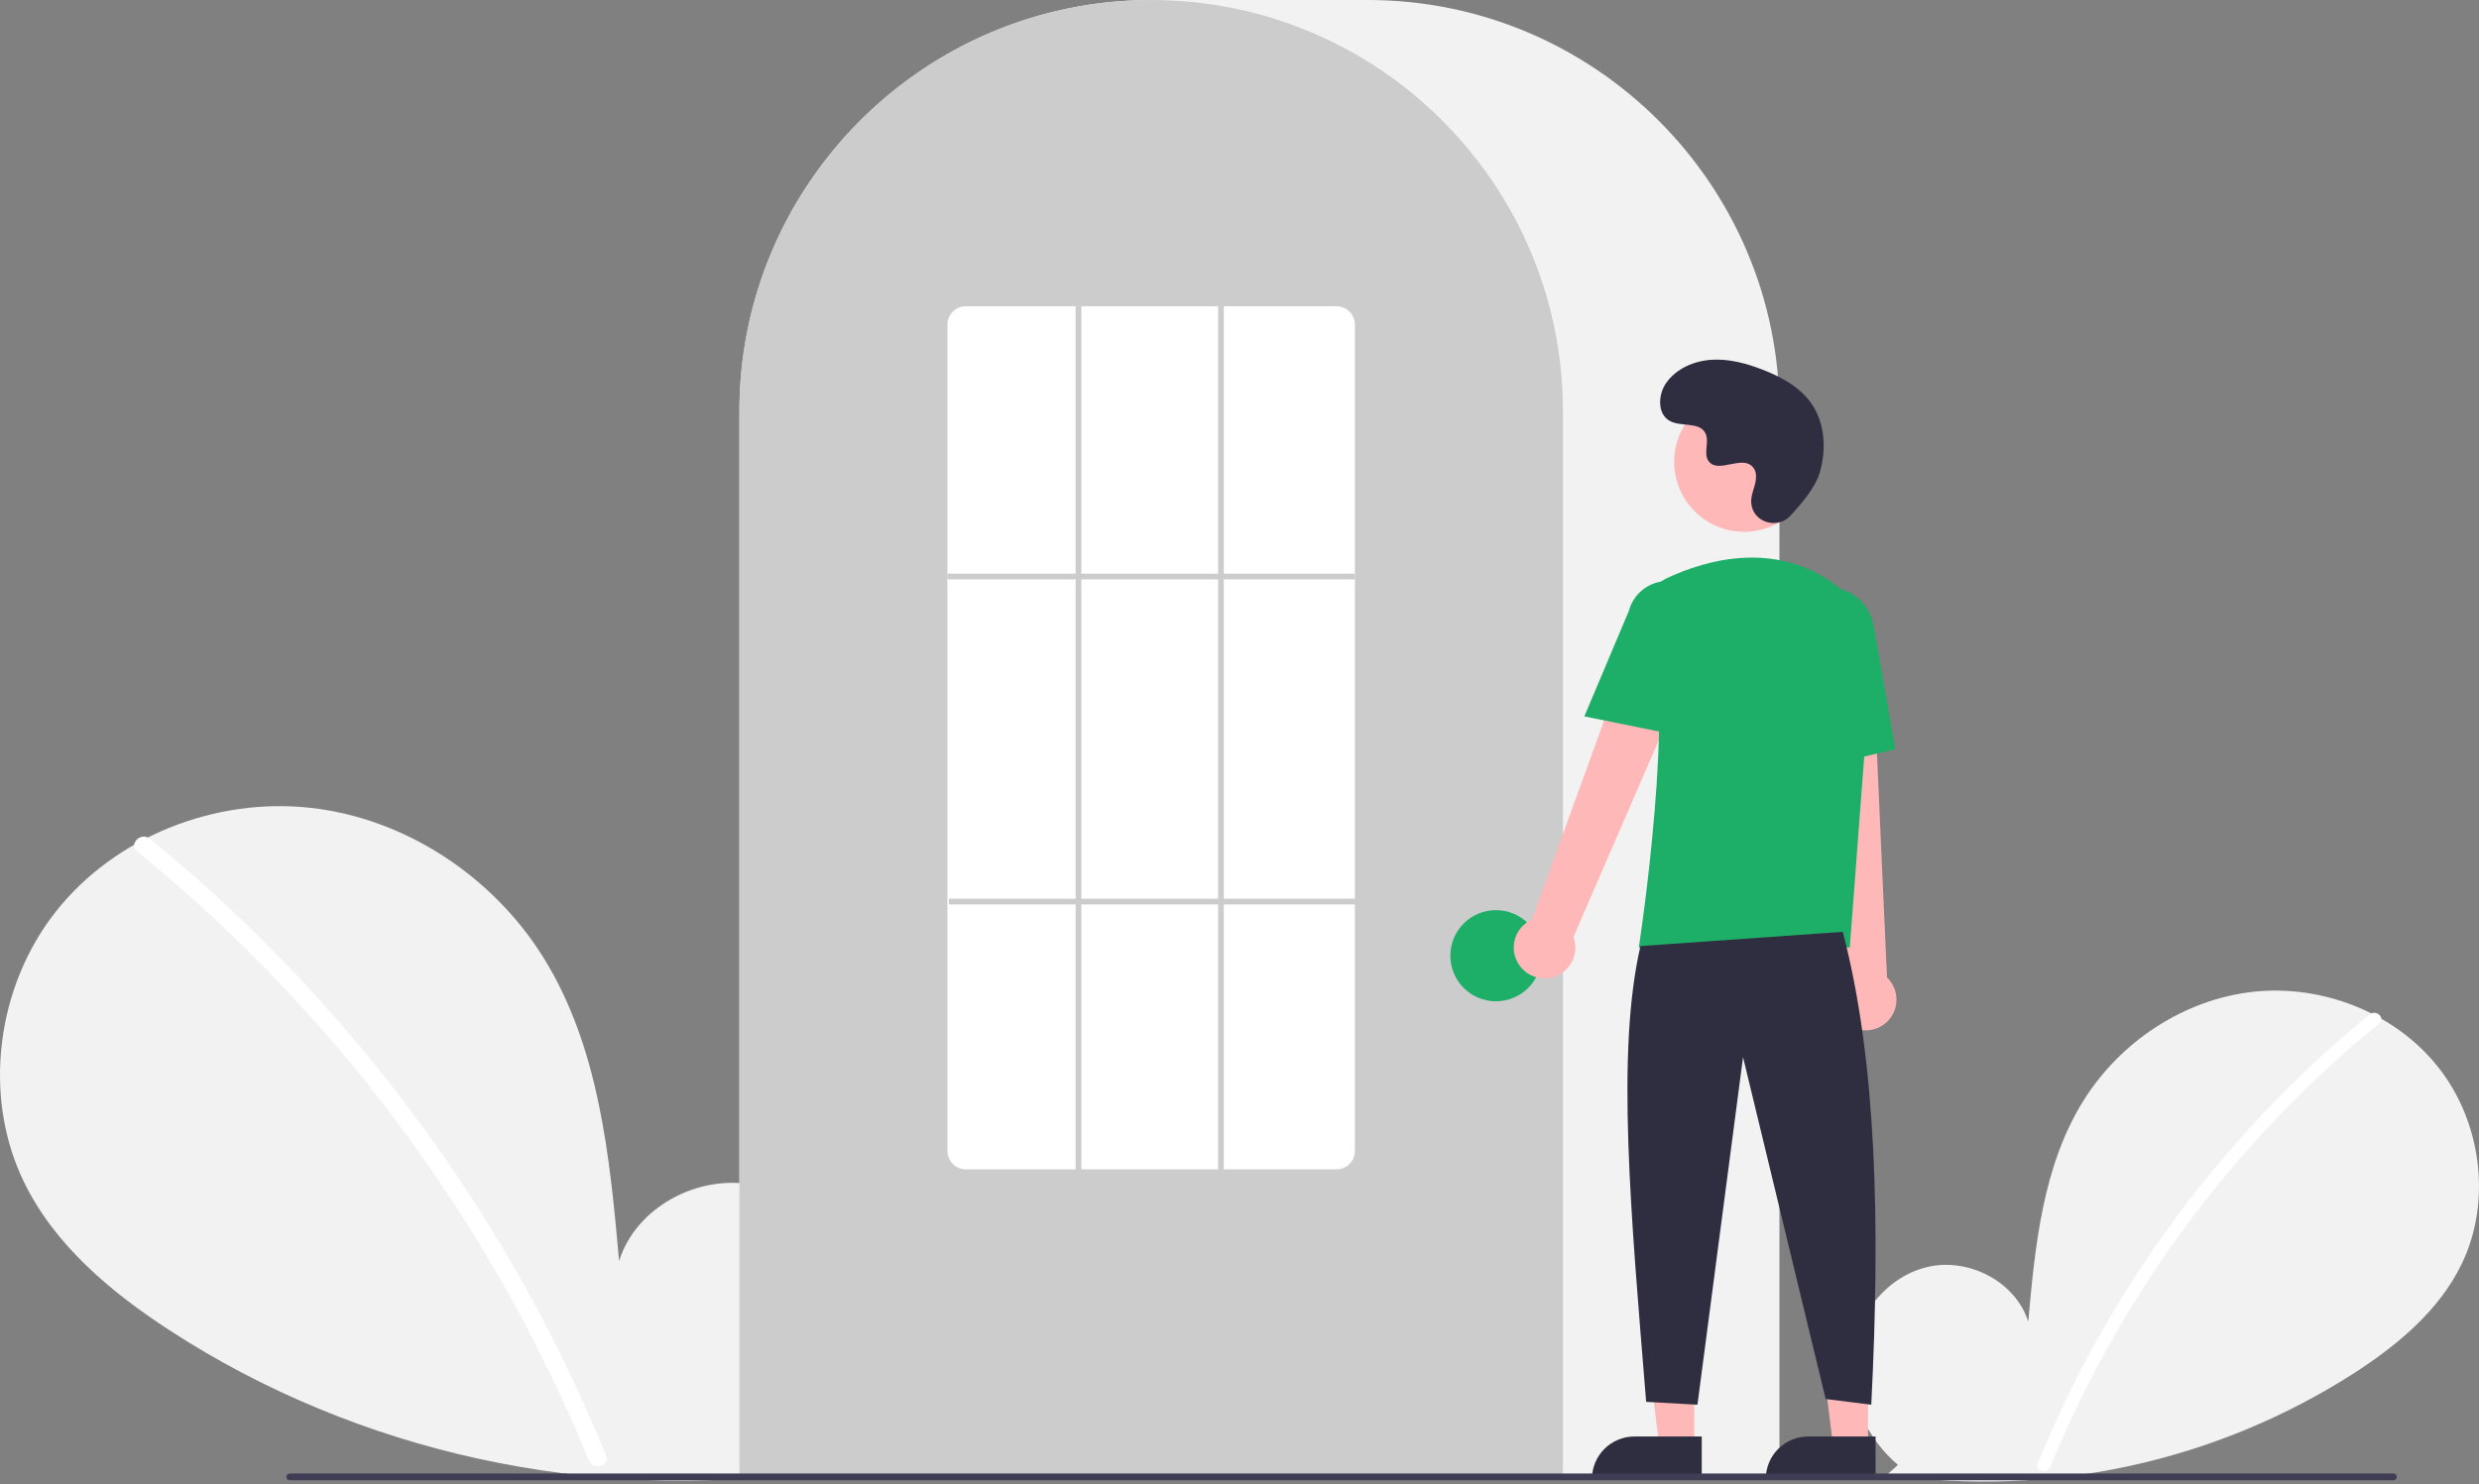 <svg width="870" height="521" viewBox="0 0 870 521" fill="none" xmlns="http://www.w3.org/2000/svg">
<rect x="0" y="0" width="870" height="521" fill="#808080" stroke="none"/>
<g clip-path="url(#clip0_301_1058)">
<path d="M666.092 514.257C654.954 504.845 648.188 489.977 649.963 475.503C651.737 461.029 662.726 447.723 676.981 444.649C691.236 441.576 707.485 450.084 711.815 464.009C714.198 437.162 716.943 409.191 731.217 386.329C744.141 365.628 766.525 350.815 790.785 348.165C815.045 345.515 840.588 355.524 855.718 374.672C870.848 393.82 874.553 421.658 863.956 443.641C856.15 459.836 841.768 471.888 826.699 481.693C778.007 513.11 719.608 525.886 662.246 517.67L666.092 514.257Z" fill="#F2F2F2"/>
<path d="M831.728 356.079C811.71 372.383 793.346 390.619 776.902 410.521C751.166 441.562 730.34 476.364 715.15 513.715C714.038 516.44 718.462 517.626 719.562 514.932C744.416 454.228 784.093 400.725 834.963 359.315C837.248 357.454 833.993 354.234 831.728 356.079Z" fill="white"/>
<path d="M280.067 511.7C295.366 498.772 304.658 478.351 302.221 458.471C299.784 438.591 284.69 420.316 265.112 416.094C245.533 411.872 223.214 423.558 217.267 442.684C213.995 405.811 210.223 367.392 190.619 335.991C172.868 307.558 142.122 287.213 108.801 283.573C75.48 279.934 40.397 293.68 19.616 319.98C-1.165 346.28 -6.253 384.515 8.301 414.709C19.023 436.952 38.777 453.506 59.473 466.973C125.503 509.939 207.412 527.858 285.351 516.388" fill="#F2F2F2"/>
<path d="M52.567 294.442C80.061 316.836 105.284 341.883 127.87 369.219C150.461 396.527 170.349 425.961 187.257 457.109C196.707 474.582 205.196 492.558 212.687 510.956C214.214 514.698 208.137 516.327 206.627 512.626C193.359 480.191 176.944 449.133 157.618 419.899C138.385 390.772 116.372 363.578 91.889 338.701C78.041 324.637 63.43 311.346 48.123 298.886C44.985 296.331 49.455 291.908 52.567 294.442L52.567 294.442Z" fill="white"/>
<path d="M624.5 519H259.5V144.5C259.5 64.822 324.322 0 404 0H480C559.678 0 624.5 64.822 624.5 144.5V519Z" fill="#F2F2F2"/>
<path d="M548.5 519H259.5V144.5C259.42 113.969 269.088 84.21 287.096 59.556C287.76 58.651 288.422 57.758 289.104 56.874C297.815 45.451 308.18 35.39 319.859 27.024C320.518 26.544 321.181 26.072 321.853 25.601C331.625 18.838 342.196 13.31 353.325 9.142C353.986 8.891 354.659 8.64 355.332 8.399C365.397 4.807 375.83 2.347 386.44 1.063C387.098 0.974 387.773 0.903 388.448 0.833C398.787 -0.272 409.215 -0.272 419.554 0.833C420.227 0.903 420.902 0.974 421.568 1.064C432.175 2.348 442.606 4.808 452.668 8.399C453.341 8.64 454.014 8.891 454.677 9.142C465.669 13.258 476.115 18.703 485.783 25.358C486.455 25.819 487.127 26.291 487.79 26.763C494.336 31.436 500.485 36.641 506.173 42.327C510.735 46.887 514.986 51.748 518.898 56.877C519.578 57.758 520.24 58.651 520.903 59.554C538.911 84.209 548.58 113.969 548.5 144.5V519Z" fill="#CCCCCC"/>
<path d="M525 351.5C533.837 351.5 541 344.337 541 335.5C541 326.663 533.837 319.5 525 319.5C516.163 319.5 509 326.663 509 335.5C509 344.337 516.163 351.5 525 351.5Z" fill="#1DAF68"/>
<path d="M594.599 507.783H582.339L576.506 460.495L594.601 460.496L594.599 507.783Z" fill="#FFB8B8"/>
<path d="M573.582 504.28H597.226V519.167H558.695C558.695 517.212 559.08 515.276 559.828 513.47C560.576 511.664 561.673 510.022 563.055 508.64C564.437 507.258 566.079 506.161 567.885 505.413C569.691 504.665 571.627 504.28 573.582 504.28V504.28Z" fill="#2F2E41"/>
<path d="M655.599 507.783H643.339L637.506 460.495L655.601 460.496L655.599 507.783Z" fill="#FFB8B8"/>
<path d="M634.582 504.28H658.226V519.167H619.695C619.695 517.212 620.08 515.276 620.828 513.47C621.576 511.664 622.673 510.022 624.055 508.64C625.437 507.258 627.079 506.161 628.885 505.413C630.691 504.665 632.627 504.28 634.582 504.28V504.28Z" fill="#2F2E41"/>
<path d="M533.098 338.67C532.216 337.37 531.629 335.893 531.38 334.343C531.131 332.792 531.224 331.206 531.654 329.695C532.084 328.185 532.84 326.787 533.869 325.6C534.898 324.413 536.174 323.467 537.608 322.827L579.284 207.96L599.791 219.151L552.206 328.922C553.122 331.403 553.096 334.133 552.133 336.595C551.17 339.058 549.337 341.082 546.982 342.283C544.626 343.485 541.912 343.781 539.353 343.115C536.794 342.449 534.568 340.867 533.098 338.67V338.67Z" fill="#FFB8B8"/>
<path d="M649.336 360.253C647.974 359.472 646.799 358.402 645.895 357.118C644.991 355.833 644.38 354.367 644.104 352.82C643.828 351.274 643.895 349.687 644.299 348.169C644.703 346.651 645.435 345.241 646.443 344.037L633.533 222.527L656.87 223.594L662.236 343.114C664.147 344.942 665.32 347.407 665.535 350.043C665.749 352.678 664.989 355.301 663.399 357.413C661.809 359.526 659.499 360.982 656.907 361.505C654.316 362.029 651.622 361.583 649.336 360.253V360.253Z" fill="#FFB8B8"/>
<path d="M612.106 186.684C625.671 186.684 636.667 175.687 636.667 162.123C636.667 148.558 625.671 137.562 612.106 137.562C598.541 137.562 587.545 148.558 587.545 162.123C587.545 175.687 598.541 186.684 612.106 186.684Z" fill="#FFB8B8"/>
<path d="M649.18 332.618H575.133L575.222 332.042C575.355 331.181 588.419 245.603 578.784 217.606C577.817 214.855 577.902 211.843 579.022 209.151C580.143 206.459 582.22 204.276 584.853 203.023H584.853C598.625 196.537 625.061 188.552 647.373 207.932C650.657 210.831 653.221 214.454 654.862 218.514C656.504 222.575 657.179 226.962 656.833 231.328L649.18 332.618Z" fill="#1DAF68"/>
<path d="M589.354 258.25L556.018 251.487L571.644 214.457C572.579 210.871 574.898 207.802 578.093 205.923C581.288 204.044 585.098 203.51 588.687 204.436C592.276 205.363 595.351 207.675 597.237 210.865C599.123 214.056 599.667 217.864 598.75 221.455L589.354 258.25Z" fill="#1DAF68"/>
<path d="M632.05 270.808L630.046 224.867C628.526 216.231 633.47 208.067 641.074 206.732C648.679 205.403 656.105 211.392 657.632 220.092L665.165 263.02L632.05 270.808Z" fill="#1DAF68"/>
<path d="M646.716 327.119C658.63 372.495 659.93 430.188 656.716 493.119L640.716 491.119L611.716 371.119L595.716 493.119L577.716 492.119C572.338 426.089 567.103 369.403 575.716 332.119L646.716 327.119Z" fill="#2F2E41"/>
<path d="M628.289 181.104C623.707 185.985 615.198 183.365 614.601 176.697C614.554 176.179 614.557 175.658 614.611 175.141C614.919 172.188 616.625 169.506 616.217 166.388C616.124 165.611 615.835 164.872 615.377 164.239C611.725 159.349 603.154 166.425 599.708 161.999C597.595 159.285 600.079 155.012 598.458 151.979C596.318 147.975 589.979 149.95 586.004 147.758C581.581 145.318 581.846 138.532 584.757 134.405C588.307 129.371 594.533 126.685 600.68 126.298C606.828 125.911 612.933 127.573 618.673 129.81C625.194 132.351 631.66 135.863 635.673 141.597C640.553 148.57 641.023 157.945 638.582 166.099C637.098 171.059 632.031 177.118 628.289 181.104Z" fill="#2F2E41"/>
<path d="M839.982 519.644H101.688C101.373 519.643 101.071 519.517 100.848 519.294C100.625 519.07 100.5 518.768 100.5 518.453C100.5 518.138 100.625 517.835 100.848 517.612C101.071 517.389 101.373 517.263 101.688 517.262H839.982C840.297 517.263 840.599 517.389 840.821 517.612C841.044 517.835 841.169 518.138 841.169 518.453C841.169 518.768 841.044 519.07 840.821 519.294C840.599 519.517 840.297 519.643 839.982 519.644V519.644Z" fill="#3F3D56"/>
<path d="M469 410.5H339C337.288 410.509 335.642 409.839 334.424 408.636C333.205 407.434 332.513 405.797 332.5 404.085V113.915C332.513 112.203 333.205 110.566 334.424 109.364C335.642 108.161 337.288 107.491 339 107.5H469C470.712 107.491 472.358 108.161 473.576 109.364C474.795 110.566 475.487 112.203 475.5 113.915V404.085C475.487 405.797 474.795 407.434 473.576 408.636C472.358 409.839 470.712 410.509 469 410.5V410.5Z" fill="white"/>
<path d="M475.5 201.39H332.5V203.39H475.5V201.39Z" fill="#CCCCCC"/>
<path d="M476 315.5H333V317.5H476V315.5Z" fill="#CCCCCC"/>
<path d="M379.5 107.5H377.5V411.5H379.5V107.5Z" fill="#CCCCCC"/>
<path d="M429.5 107.5H427.5V411.5H429.5V107.5Z" fill="#CCCCCC"/>
</g>
<defs>
<clipPath id="clip0_301_1058">
<rect width="870" height="520.139" fill="white"/>
</clipPath>
</defs>
</svg>
